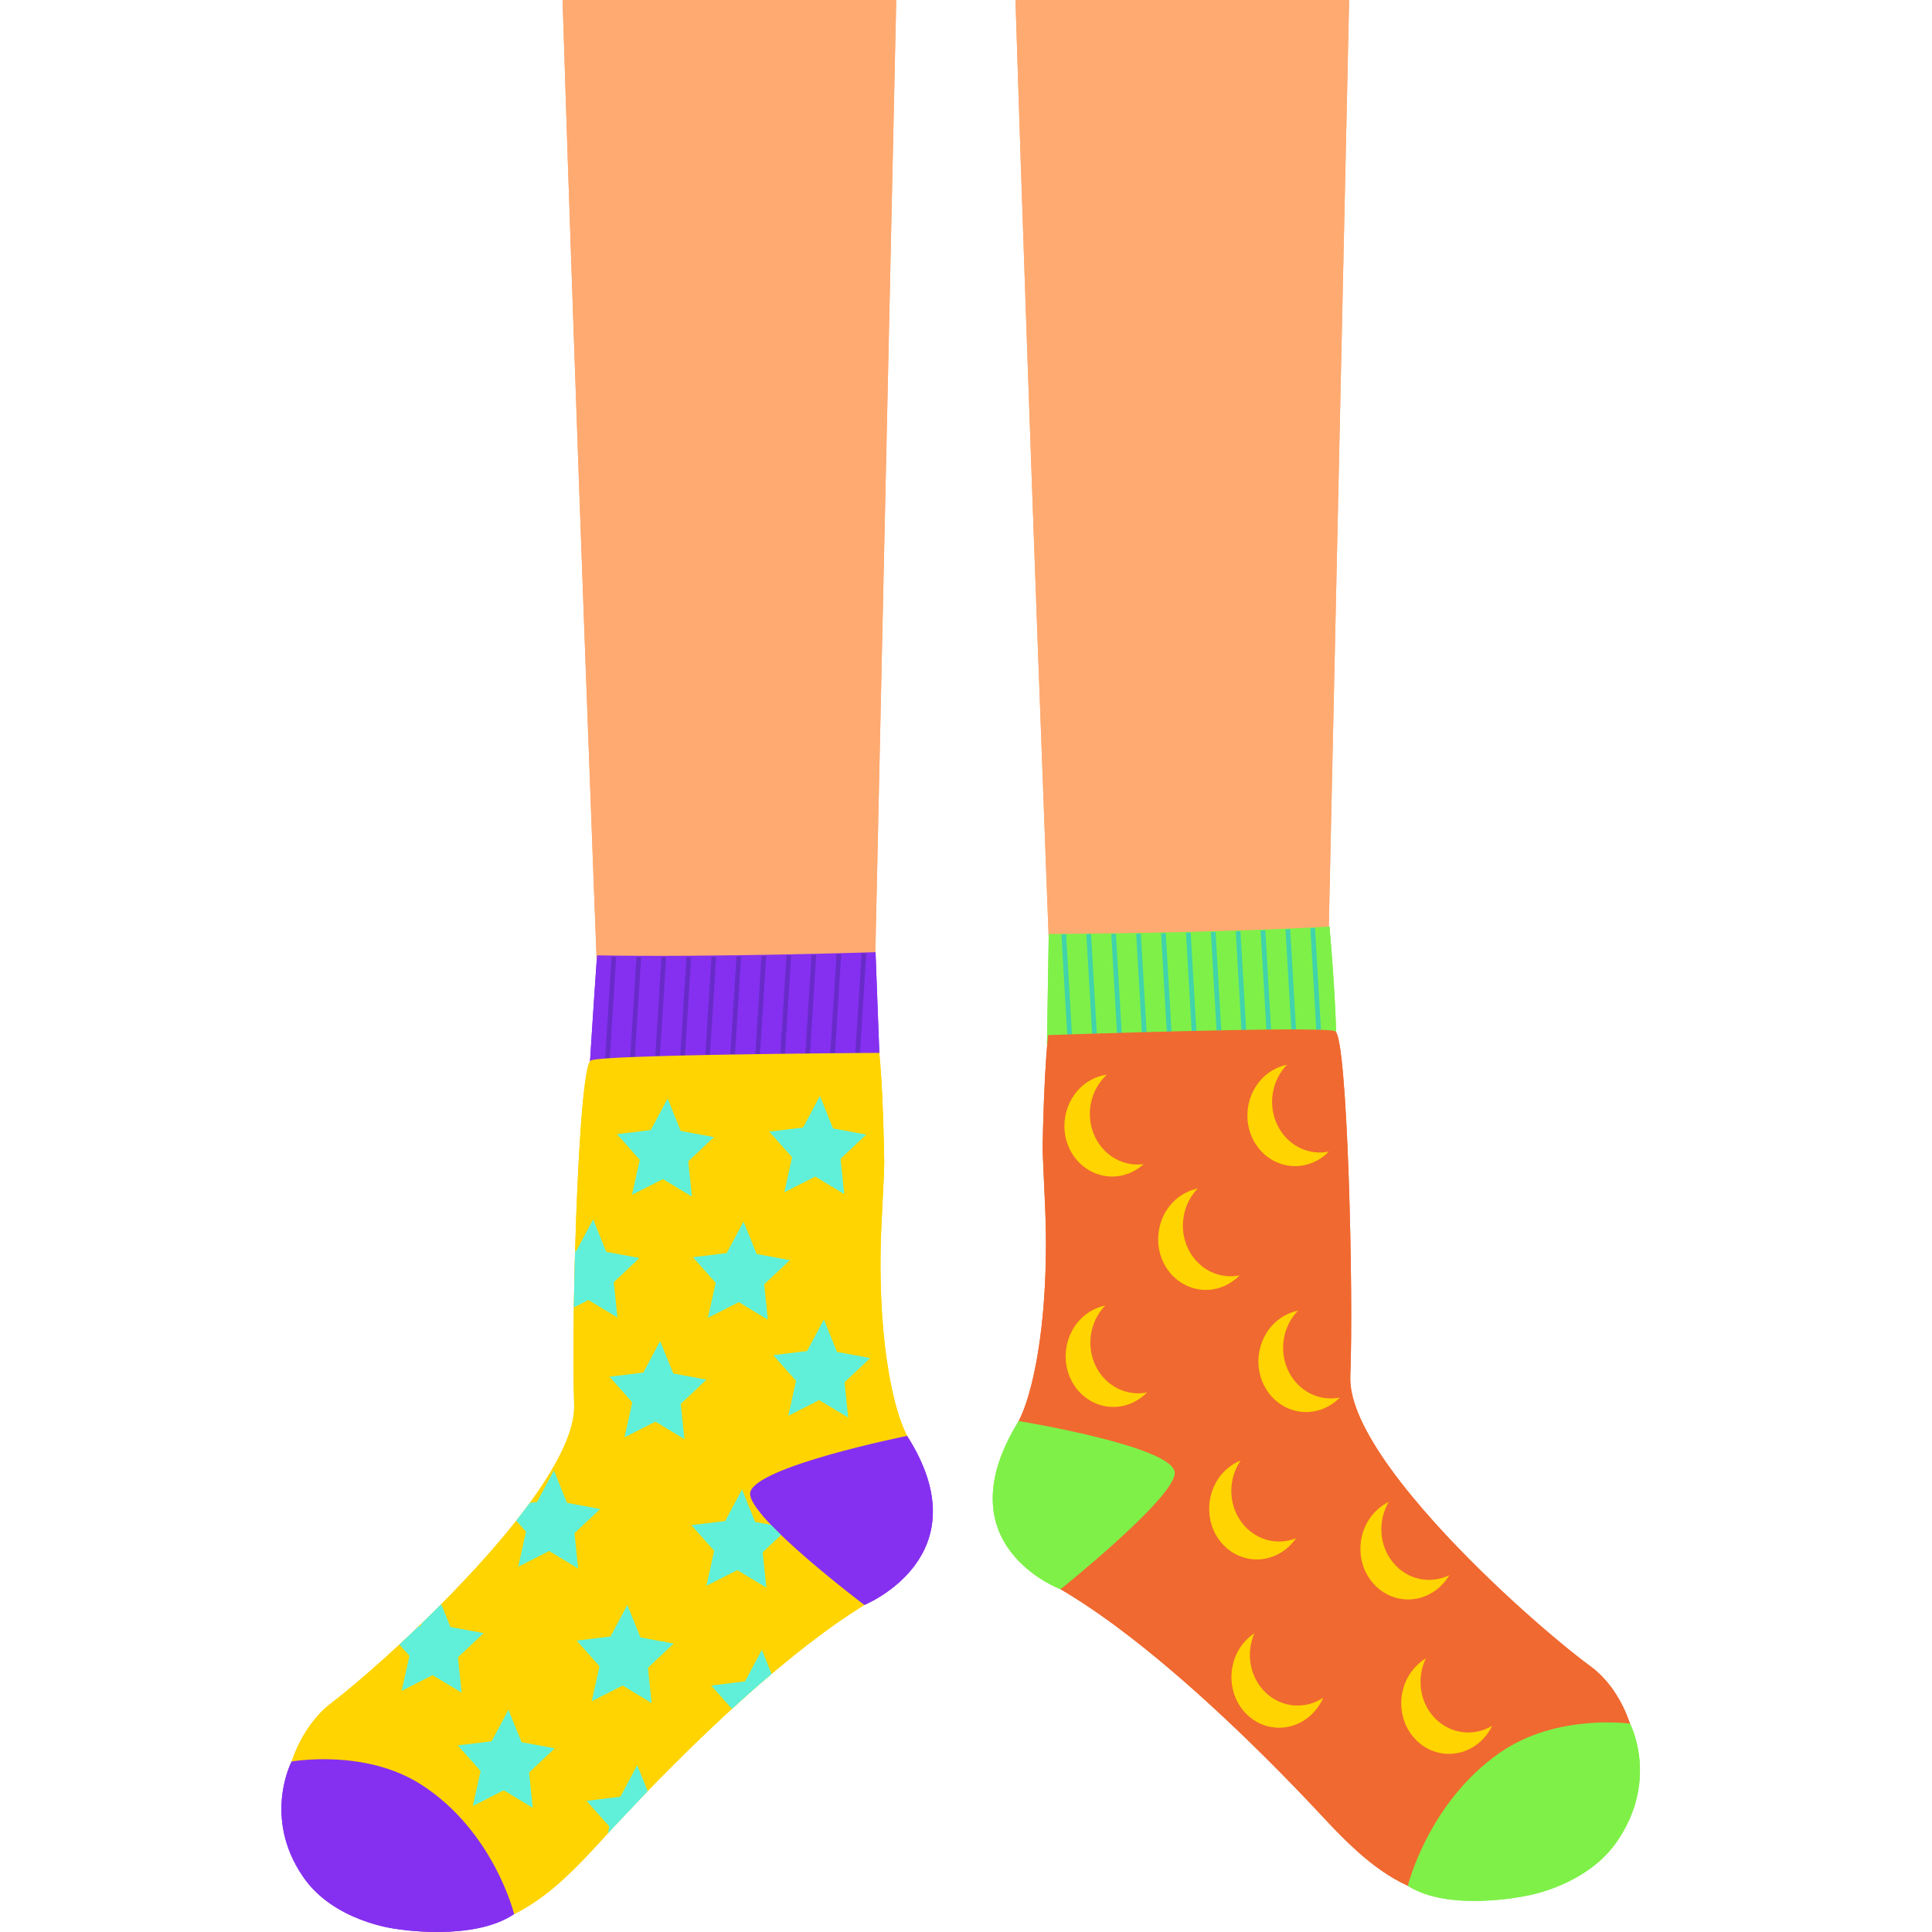 <svg xmlns="http://www.w3.org/2000/svg" xmlns:xlink="http://www.w3.org/1999/xlink" width="500" zoomAndPan="magnify" viewBox="0 0 375 375" height="500" preserveAspectRatio="xMidYMid meet" version="1.0"><defs><clipPath id="7fc1b0c18a"><path d="M 55.035 204.078 L 181 204.078 L 181 374.996 L 55.035 374.996 Z M 55.035 204.078 " clip-rule="nonzero"/></clipPath><clipPath id="385bb2a95b"><path d="M 54.621 341.098 L 100 341.098 L 100 374.996 L 54.621 374.996 Z M 54.621 341.098 " clip-rule="nonzero"/></clipPath><clipPath id="b8afdd4402"><path d="M 273 334.059 L 318.316 334.059 L 318.316 369 L 273 369 Z M 273 334.059 " clip-rule="nonzero"/></clipPath><clipPath id="2e623fb53b"><path d="M 55.035 204.078 L 181 204.078 L 181 374.996 L 55.035 374.996 Z M 55.035 204.078 " clip-rule="nonzero"/></clipPath><clipPath id="51ee4279cf"><path d="M 54.621 341.098 L 100 341.098 L 100 374.996 L 54.621 374.996 Z M 54.621 341.098 " clip-rule="nonzero"/></clipPath><clipPath id="d855e92374"><path d="M 273 334.059 L 318.316 334.059 L 318.316 369 L 273 369 Z M 273 334.059 " clip-rule="nonzero"/></clipPath></defs><path fill="#ffaa71" d="M 109.195 0 C 111.703 79.734 115.82 186.645 115.82 186.645 L 169.879 186.031 L 173.957 0 L 109.195 0 " fill-opacity="1" fill-rule="nonzero"/><path fill="#8530f0" d="M 170.684 204.543 L 169.941 184.82 C 169.941 184.82 138.309 185.84 115.883 185.434 C 114.93 199.219 114.48 206.762 114.48 206.762 L 170.684 204.543 " fill-opacity="1" fill-rule="nonzero"/><path fill="#682bc9" d="M 166.926 204.422 L 166.02 204.363 L 167.234 184.988 L 168.145 185.047 L 166.926 204.422 " fill-opacity="1" fill-rule="nonzero"/><path fill="#682bc9" d="M 162.074 204.465 L 161.164 204.406 L 162.371 185.152 L 163.281 185.211 L 162.074 204.465 " fill-opacity="1" fill-rule="nonzero"/><path fill="#682bc9" d="M 156.195 206.324 L 157.512 185.301 L 158.422 185.355 L 158.422 185.387 L 157.215 204.621 L 156.195 206.324 " fill-opacity="1" fill-rule="nonzero"/><path fill="#682bc9" d="M 152.367 204.57 L 151.457 204.512 L 152.656 185.43 L 153.566 185.484 L 152.367 204.57 " fill-opacity="1" fill-rule="nonzero"/><path fill="#682bc9" d="M 147.516 204.633 L 146.605 204.574 L 147.801 185.539 L 148.711 185.594 L 147.516 204.633 " fill-opacity="1" fill-rule="nonzero"/><path fill="#682bc9" d="M 142.66 204.711 L 141.75 204.652 L 142.945 185.629 L 143.855 185.684 L 142.66 204.711 " fill-opacity="1" fill-rule="nonzero"/><path fill="#682bc9" d="M 137.805 204.797 L 136.895 204.742 L 138.09 185.699 L 139 185.758 L 137.805 204.797 " fill-opacity="1" fill-rule="nonzero"/><path fill="#682bc9" d="M 132.949 204.902 L 132.039 204.844 L 133.238 185.746 L 134.148 185.801 L 132.949 204.902 " fill-opacity="1" fill-rule="nonzero"/><path fill="#682bc9" d="M 128.09 205.031 L 127.184 204.977 L 128.387 185.766 L 129.297 185.82 L 128.09 205.031 " fill-opacity="1" fill-rule="nonzero"/><path fill="#682bc9" d="M 123.23 205.199 L 122.32 205.145 L 123.535 185.754 L 124.445 185.809 L 123.23 205.199 " fill-opacity="1" fill-rule="nonzero"/><path fill="#682bc9" d="M 118.363 205.453 L 117.453 205.398 L 118.691 185.703 L 119.598 185.762 L 118.363 205.453 " fill-opacity="1" fill-rule="nonzero"/><g clip-path="url(#7fc1b0c18a)"><path fill="#ffd400" d="M 64.348 330.531 C 60.918 333.148 58.184 337.246 56.605 341.91 C 52.809 353.125 55.719 367.582 71.844 372.418 C 83.949 376.047 92.637 375.07 99.793 371.52 C 103.352 369.754 106.523 367.359 109.551 364.578 C 111.926 362.395 114.207 359.984 116.508 357.453 C 116.98 356.934 117.469 356.391 117.984 355.836 C 118.57 355.199 119.176 354.539 119.809 353.863 C 121.598 351.938 123.582 349.844 125.711 347.641 C 127.379 345.918 129.137 344.129 130.969 342.305 C 134.141 339.141 137.531 335.863 141.047 332.621 C 141.387 332.309 141.727 331.996 142.07 331.684 C 144.586 329.379 147.164 327.102 149.762 324.902 C 150.191 324.539 150.621 324.176 151.051 323.82 C 155.031 320.496 159.055 317.375 162.996 314.648 C 164.605 313.535 166.199 312.488 167.766 311.52 C 167.766 311.52 167.777 311.516 167.789 311.508 C 168.258 311.215 168.727 310.934 169.191 310.656 C 184.16 301.801 181.312 288.98 178.711 284.277 C 177.383 281.871 177.414 281.277 176.066 278.703 C 174.109 274.973 172.23 267.547 171.379 257.34 C 171 252.77 170.824 247.645 170.941 242.043 C 170.969 240.746 171.016 239.426 171.074 238.074 C 171.359 231.668 171.648 227.242 171.629 225.695 C 171.609 224.383 171.59 223.129 171.559 221.938 C 171.391 214.336 171.074 209.262 170.863 206.598 C 170.852 206.457 170.84 206.324 170.828 206.195 C 170.762 205.355 170.711 204.809 170.684 204.543 C 170.672 204.422 170.664 204.363 170.664 204.363 C 170.664 204.363 169.09 204.371 166.473 204.391 C 165.113 204.402 163.473 204.414 161.621 204.434 C 160.125 204.449 158.496 204.465 156.766 204.484 C 155.219 204.496 153.59 204.516 151.914 204.539 C 150.332 204.559 148.707 204.578 147.062 204.605 C 145.457 204.629 143.832 204.656 142.207 204.68 C 140.578 204.707 138.953 204.738 137.352 204.77 C 135.699 204.801 134.074 204.836 132.496 204.871 C 130.809 204.914 129.18 204.957 127.637 205.004 C 125.891 205.055 124.258 205.113 122.773 205.172 C 120.871 205.246 119.219 205.332 117.91 205.422 L 117.91 205.426 C 116.152 205.543 115.008 205.68 114.695 205.828 C 114.633 205.859 114.574 205.918 114.516 206.008 C 113.137 208.043 112.109 225.629 111.625 242.836 C 111.52 246.551 111.438 250.25 111.387 253.77 C 111.27 261.477 111.281 268.332 111.441 272.66 C 111.625 277.477 108.422 283.891 103.551 290.73 C 103.324 291.051 103.09 291.375 102.855 291.695 L 102.855 291.699 L 102.84 291.715 C 102.004 292.859 101.129 294.012 100.207 295.172 C 98.5 297.336 96.664 299.523 94.75 301.688 C 91.824 305 88.727 308.273 85.641 311.379 C 84.391 312.637 83.141 313.867 81.91 315.059 C 81.699 315.262 81.492 315.461 81.281 315.66 L 81.281 315.664 L 81.219 315.723 C 80.012 316.887 78.816 318.012 77.652 319.094 L 77.527 319.211 C 73.422 323.012 69.664 326.27 66.746 328.637 C 65.863 329.355 65.062 329.988 64.348 330.531 " fill-opacity="1" fill-rule="nonzero"/></g><path fill="#8530f0" d="M 176.066 278.703 C 176.066 278.703 145.844 284.781 145.598 289.879 C 145.371 294.602 167.766 311.52 167.766 311.52 C 167.766 311.52 190.996 302.129 176.066 278.703 " fill-opacity="1" fill-rule="nonzero"/><g clip-path="url(#385bb2a95b)"><path fill="#8530f0" d="M 99.793 371.52 C 99.793 371.52 95.855 355.465 81.797 346.414 C 70.832 339.355 56.605 341.91 56.605 341.91 C 56.605 341.91 50.934 352.695 58.77 364.188 C 64.688 372.996 76.789 374.387 76.789 374.387 C 76.789 374.387 91.727 376.965 99.793 371.52 " fill-opacity="1" fill-rule="nonzero"/></g><path fill="#60f0d9" d="M 159.148 212.727 L 155.879 218.852 L 149.32 219.648 L 153.742 224.625 L 152.234 231.418 L 158.238 228.371 L 163.863 231.77 L 163.152 224.91 L 168.141 220.219 L 161.695 219.027 L 159.148 212.727 " fill-opacity="1" fill-rule="nonzero"/><path fill="#60f0d9" d="M 129.586 213.223 L 126.316 219.34 L 119.758 220.141 L 124.18 225.117 L 122.672 231.91 L 128.676 228.863 L 134.305 232.262 L 133.59 225.402 L 138.578 220.711 L 132.133 219.52 L 129.586 213.223 " fill-opacity="1" fill-rule="nonzero"/><path fill="#60f0d9" d="M 144.324 237.102 L 141.051 243.223 L 134.492 244.023 L 138.914 249 L 137.406 255.789 L 143.41 252.742 L 149.039 256.145 L 148.324 249.285 L 153.312 244.594 L 146.867 243.398 L 144.324 237.102 " fill-opacity="1" fill-rule="nonzero"/><path fill="#60f0d9" d="M 159.918 256.113 L 156.648 262.234 L 150.09 263.035 L 154.512 268.012 L 153.004 274.801 L 159.008 271.754 L 164.637 275.152 L 163.922 268.297 L 168.91 263.605 L 162.465 262.41 L 159.918 256.113 " fill-opacity="1" fill-rule="nonzero"/><path fill="#60f0d9" d="M 128.133 260.297 L 124.863 266.418 L 118.305 267.215 L 122.727 272.195 L 121.219 278.984 L 127.223 275.938 L 132.852 279.336 L 132.137 272.477 L 137.125 267.789 L 130.68 266.594 L 128.133 260.297 " fill-opacity="1" fill-rule="nonzero"/><path fill="#60f0d9" d="M 85.641 311.379 L 87.426 315.797 L 93.871 316.992 L 88.883 321.684 L 89.594 328.543 L 83.965 325.141 L 77.961 328.188 L 79.473 321.398 L 77.527 319.211 L 77.652 319.094 L 81.219 315.723 L 81.281 315.664 L 81.281 315.66 L 81.609 315.621 L 81.91 315.059 L 85.641 311.379 " fill-opacity="1" fill-rule="nonzero"/><path fill="#60f0d9" d="M 121.766 311.523 L 118.496 317.641 L 111.934 318.441 L 116.359 323.418 L 114.848 330.211 L 120.852 327.164 L 126.48 330.562 L 125.77 323.703 L 130.758 319.012 L 124.312 317.82 L 121.766 311.523 " fill-opacity="1" fill-rule="nonzero"/><path fill="#60f0d9" d="M 98.691 331.859 L 95.422 337.98 L 88.859 338.777 L 93.281 343.754 L 91.773 350.547 L 97.777 347.5 L 103.406 350.898 L 102.695 344.039 L 107.68 339.348 L 101.238 338.156 L 98.691 331.859 " fill-opacity="1" fill-rule="nonzero"/><path fill="#60f0d9" d="M 117.984 355.836 L 118.273 354.523 L 113.852 349.543 L 120.41 348.746 L 123.684 342.625 L 125.711 347.641 L 117.984 355.836 " fill-opacity="1" fill-rule="nonzero"/><path fill="#60f0d9" d="M 138.047 327.156 L 142.07 331.684 C 144.586 329.379 147.164 327.102 149.762 324.902 L 147.875 320.234 L 144.605 326.355 L 138.047 327.156 " fill-opacity="1" fill-rule="nonzero"/><path fill="#60f0d9" d="M 149.648 295.98 L 146.574 295.41 L 144.027 289.109 L 140.758 295.234 L 134.195 296.031 L 138.621 301.012 L 137.113 307.801 L 143.113 304.754 L 148.746 308.152 L 148.031 301.293 L 151.602 297.934 L 149.648 295.98 " fill-opacity="1" fill-rule="nonzero"/><path fill="#60f0d9" d="M 102.855 291.699 L 102.855 291.695 L 104.238 291.527 L 107.508 285.406 L 110.055 291.703 L 116.5 292.898 L 111.508 297.59 L 112.223 304.445 L 106.594 301.051 L 100.59 304.094 L 102.098 297.301 L 100.207 295.172 L 102.855 291.699 " fill-opacity="1" fill-rule="nonzero"/><path fill="#60f0d9" d="M 111.625 242.836 C 111.52 246.551 111.438 250.25 111.387 253.77 L 114.219 252.332 L 119.848 255.73 L 119.133 248.871 L 124.121 244.18 L 117.676 242.984 L 115.129 236.688 L 111.859 242.809 L 111.625 242.836 " fill-opacity="1" fill-rule="nonzero"/><path fill="#ffaa71" d="M 197.102 0 C 199.613 79.734 203.727 186.645 203.727 186.645 L 257.785 186.031 L 261.863 0 L 197.102 0 " fill-opacity="1" fill-rule="nonzero"/><path fill="#7ff048" d="M 203.215 202.766 L 203.562 181.281 C 203.562 181.281 235.73 181.137 258.055 179.836 C 259.312 194.422 259.348 201.082 259.348 201.082 L 203.215 202.766 " fill-opacity="1" fill-rule="nonzero"/><path fill="#40d3ac" d="M 207.148 200.805 L 206.023 181.387 L 206.934 181.332 L 208.059 200.754 L 207.148 200.805 " fill-opacity="1" fill-rule="nonzero"/><path fill="#40d3ac" d="M 211.98 200.652 L 210.863 181.355 L 211.77 181.305 L 212.891 200.602 L 211.98 200.652 " fill-opacity="1" fill-rule="nonzero"/><path fill="#40d3ac" d="M 217.84 202.531 L 216.816 200.605 L 215.699 181.309 L 216.609 181.258 L 217.84 202.531 " fill-opacity="1" fill-rule="nonzero"/><path fill="#40d3ac" d="M 221.641 200.371 L 220.531 181.246 L 221.441 181.191 L 222.551 200.316 L 221.641 200.371 " fill-opacity="1" fill-rule="nonzero"/><path fill="#40d3ac" d="M 226.473 200.238 L 225.363 181.16 L 226.273 181.109 L 227.383 200.188 L 226.473 200.238 " fill-opacity="1" fill-rule="nonzero"/><path fill="#40d3ac" d="M 231.305 200.125 L 230.199 181.055 L 231.109 181.004 L 232.215 200.07 L 231.305 200.125 " fill-opacity="1" fill-rule="nonzero"/><path fill="#40d3ac" d="M 236.137 200.02 L 235.031 180.934 L 235.941 180.883 L 237.047 199.965 L 236.137 200.02 " fill-opacity="1" fill-rule="nonzero"/><path fill="#40d3ac" d="M 240.973 199.93 L 239.859 180.785 L 240.77 180.734 L 241.883 199.879 L 240.973 199.93 " fill-opacity="1" fill-rule="nonzero"/><path fill="#40d3ac" d="M 245.809 199.867 L 244.691 180.609 L 245.602 180.559 L 246.715 199.812 L 245.809 199.867 " fill-opacity="1" fill-rule="nonzero"/><path fill="#40d3ac" d="M 250.645 199.84 L 249.516 180.406 L 250.43 180.355 L 251.555 199.789 L 250.645 199.84 " fill-opacity="1" fill-rule="nonzero"/><path fill="#40d3ac" d="M 255.488 199.898 L 254.344 180.164 L 255.25 180.113 L 256.398 199.848 L 255.488 199.898 " fill-opacity="1" fill-rule="nonzero"/><path fill="#f06930" d="M 308.719 323.434 C 312.121 325.926 314.828 329.934 316.375 334.555 C 320.109 345.672 317.148 360.316 301.078 365.816 C 289.012 369.949 280.367 369.312 273.258 366.031 C 269.727 364.402 266.578 362.125 263.574 359.445 C 261.223 357.352 258.961 355.02 256.684 352.566 C 255.684 351.488 254.586 350.328 253.41 349.09 C 250.246 345.773 246.488 341.938 242.352 337.926 C 239.207 334.875 235.844 331.719 232.363 328.598 C 229.137 325.715 225.805 322.859 222.445 320.156 C 218.492 316.977 214.5 314.004 210.59 311.422 C 208.992 310.363 207.41 309.375 205.848 308.461 C 205.844 308.461 205.836 308.457 205.832 308.453 C 205.367 308.18 204.902 307.914 204.441 307.656 C 189.578 299.355 192.469 286.359 195.078 281.527 C 196.41 279.062 196.379 278.465 197.734 275.824 C 199.699 271.996 201.602 264.461 202.496 254.172 L 202.492 254.172 C 202.891 249.566 203.086 244.41 202.992 238.785 C 202.969 237.484 202.934 236.156 202.879 234.805 C 202.621 228.379 202.352 223.938 202.379 222.387 C 202.402 221.066 202.434 219.805 202.465 218.609 C 202.664 210.965 203.004 205.855 203.227 203.168 C 203.234 203.027 203.25 202.891 203.262 202.762 C 203.328 201.918 203.383 201.367 203.414 201.098 C 203.426 200.977 203.43 200.914 203.43 200.914 C 203.43 200.914 256.715 199.074 259.141 200.152 C 261.562 201.23 262.746 251.219 262.09 267.168 C 261.891 272.016 265.051 278.332 269.867 285.012 C 272.398 288.516 275.383 292.121 278.582 295.668 C 284.02 301.699 290.07 307.562 295.527 312.473 C 299.641 316.176 303.418 319.34 306.344 321.629 C 307.215 322.312 308.012 322.918 308.719 323.434 " fill-opacity="1" fill-rule="nonzero"/><path fill="#7ff048" d="M 197.734 275.824 C 197.734 275.824 227.793 280.727 228.016 285.836 C 228.223 290.574 205.852 308.465 205.852 308.465 C 205.852 308.465 182.773 299.961 197.734 275.824 " fill-opacity="1" fill-rule="nonzero"/><g clip-path="url(#b8afdd4402)"><path fill="#7ff048" d="M 273.258 366.031 C 273.258 366.031 277.25 349.746 291.285 340.086 C 302.227 332.559 316.379 334.555 316.379 334.555 C 316.379 334.555 321.98 345.164 314.129 357.027 C 308.199 366.113 296.145 367.992 296.145 367.992 C 296.145 367.992 281.266 371.184 273.258 366.031 " fill-opacity="1" fill-rule="nonzero"/></g><path fill="#ffd400" d="M 212.316 220.152 C 210.633 216.055 211.781 211.379 214.852 208.59 C 213.969 208.711 213.082 208.969 212.227 209.371 C 207.488 211.609 205.32 217.477 207.375 222.484 C 209.438 227.488 214.941 229.734 219.676 227.504 C 220.535 227.098 221.309 226.574 221.988 225.957 C 218 226.5 214.004 224.25 212.316 220.152 " fill-opacity="1" fill-rule="nonzero"/><path fill="#ffd400" d="M 247.934 218.363 C 246.016 214.383 246.895 209.645 249.801 206.664 C 248.926 206.844 248.059 207.156 247.223 207.613 C 242.621 210.152 240.793 216.148 243.133 221.008 C 245.477 225.867 251.105 227.754 255.707 225.219 C 256.543 224.758 257.285 224.184 257.93 223.523 C 253.973 224.324 249.852 222.34 247.934 218.363 " fill-opacity="1" fill-rule="nonzero"/><path fill="#ffd400" d="M 230.613 242.387 C 228.695 238.406 229.574 233.668 232.48 230.691 C 231.605 230.867 230.734 231.18 229.902 231.641 C 225.301 234.176 223.469 240.172 225.812 245.031 C 228.156 249.895 233.785 251.777 238.387 249.242 C 239.219 248.781 239.965 248.207 240.609 247.547 C 236.652 248.352 232.531 246.363 230.613 242.387 " fill-opacity="1" fill-rule="nonzero"/><path fill="#ffd400" d="M 212.66 265.105 C 210.742 261.125 211.621 256.387 214.527 253.406 C 213.652 253.586 212.781 253.898 211.949 254.359 C 207.348 256.895 205.516 262.891 207.859 267.75 C 210.203 272.609 215.832 274.496 220.434 271.961 C 221.27 271.5 222.012 270.926 222.656 270.27 C 218.699 271.066 214.578 269.082 212.66 265.105 " fill-opacity="1" fill-rule="nonzero"/><path fill="#ffd400" d="M 250.07 266.098 C 248.152 262.117 249.031 257.379 251.938 254.398 C 251.062 254.578 250.195 254.891 249.359 255.352 C 244.758 257.887 242.93 263.883 245.27 268.742 C 247.613 273.602 253.242 275.488 257.844 272.953 C 258.68 272.492 259.422 271.918 260.066 271.258 C 256.109 272.062 251.992 270.078 250.07 266.098 " fill-opacity="1" fill-rule="nonzero"/><path fill="#ffd400" d="M 240.875 295.316 C 238.336 291.758 238.434 286.938 240.816 283.477 C 239.98 283.809 239.176 284.277 238.426 284.883 C 234.301 288.219 233.469 294.449 236.57 298.801 C 239.672 303.148 245.531 303.973 249.656 300.637 C 250.406 300.031 251.047 299.332 251.574 298.566 C 247.801 300.078 243.414 298.879 240.875 295.316 " fill-opacity="1" fill-rule="nonzero"/><path fill="#ffd400" d="M 278.574 333.555 C 275.535 330.469 274.914 325.699 276.758 321.887 C 275.98 322.355 275.254 322.953 274.602 323.676 C 271.016 327.652 271.117 333.938 274.832 337.707 C 278.547 341.477 284.461 341.305 288.051 337.328 C 288.703 336.605 289.23 335.805 289.637 334.961 C 286.133 337.086 281.613 336.641 278.574 333.555 " fill-opacity="1" fill-rule="nonzero"/><path fill="#ffd400" d="M 245.727 328.594 C 242.574 325.637 241.773 320.902 243.477 317.016 C 242.719 317.52 242.012 318.145 241.387 318.891 C 237.953 323.016 238.289 329.289 242.141 332.898 C 245.996 336.508 251.906 336.086 255.34 331.961 C 255.965 331.211 256.465 330.395 256.84 329.531 C 253.414 331.801 248.883 331.547 245.727 328.594 " fill-opacity="1" fill-rule="nonzero"/><path fill="#ffd400" d="M 270.414 303.316 C 267.637 299.961 267.41 295.148 269.555 291.516 C 268.746 291.914 267.969 292.441 267.266 293.102 C 263.371 296.738 262.957 303.012 266.348 307.113 C 269.738 311.215 275.641 311.59 279.539 307.949 C 280.242 307.289 280.836 306.543 281.309 305.738 C 277.645 307.531 273.188 306.672 270.414 303.316 " fill-opacity="1" fill-rule="nonzero"/><path fill="#ffaa71" d="M 109.195 0 C 111.703 79.734 115.82 186.645 115.82 186.645 L 169.879 186.031 L 173.957 0 L 109.195 0 " fill-opacity="1" fill-rule="nonzero"/><path fill="#8530f0" d="M 170.684 204.543 L 169.941 184.82 C 169.941 184.82 138.309 185.84 115.883 185.434 C 114.93 199.219 114.48 206.762 114.48 206.762 L 170.684 204.543 " fill-opacity="1" fill-rule="nonzero"/><path fill="#682bc9" d="M 166.926 204.422 L 166.02 204.363 L 167.234 184.988 L 168.145 185.047 L 166.926 204.422 " fill-opacity="1" fill-rule="nonzero"/><path fill="#682bc9" d="M 162.074 204.465 L 161.164 204.406 L 162.371 185.152 L 163.281 185.211 L 162.074 204.465 " fill-opacity="1" fill-rule="nonzero"/><path fill="#682bc9" d="M 156.195 206.324 L 157.512 185.301 L 158.422 185.355 L 158.422 185.387 L 157.215 204.621 L 156.195 206.324 " fill-opacity="1" fill-rule="nonzero"/><path fill="#682bc9" d="M 152.367 204.57 L 151.457 204.512 L 152.656 185.43 L 153.566 185.484 L 152.367 204.57 " fill-opacity="1" fill-rule="nonzero"/><path fill="#682bc9" d="M 147.516 204.633 L 146.605 204.574 L 147.801 185.539 L 148.711 185.594 L 147.516 204.633 " fill-opacity="1" fill-rule="nonzero"/><path fill="#682bc9" d="M 142.66 204.711 L 141.75 204.652 L 142.945 185.629 L 143.855 185.684 L 142.66 204.711 " fill-opacity="1" fill-rule="nonzero"/><path fill="#682bc9" d="M 137.805 204.797 L 136.895 204.742 L 138.09 185.699 L 139 185.758 L 137.805 204.797 " fill-opacity="1" fill-rule="nonzero"/><path fill="#682bc9" d="M 132.949 204.902 L 132.039 204.844 L 133.238 185.746 L 134.148 185.801 L 132.949 204.902 " fill-opacity="1" fill-rule="nonzero"/><path fill="#682bc9" d="M 128.09 205.031 L 127.184 204.977 L 128.387 185.766 L 129.297 185.82 L 128.09 205.031 " fill-opacity="1" fill-rule="nonzero"/><path fill="#682bc9" d="M 123.23 205.199 L 122.32 205.145 L 123.535 185.754 L 124.445 185.809 L 123.23 205.199 " fill-opacity="1" fill-rule="nonzero"/><path fill="#682bc9" d="M 118.363 205.453 L 117.453 205.398 L 118.691 185.703 L 119.598 185.762 L 118.363 205.453 " fill-opacity="1" fill-rule="nonzero"/><g clip-path="url(#2e623fb53b)"><path fill="#ffd400" d="M 64.348 330.531 C 60.918 333.148 58.184 337.246 56.605 341.91 C 52.809 353.125 55.719 367.582 71.844 372.418 C 83.949 376.047 92.637 375.07 99.793 371.52 C 103.352 369.754 106.523 367.359 109.551 364.578 C 111.926 362.395 114.207 359.984 116.508 357.453 C 116.98 356.934 117.469 356.391 117.984 355.836 C 118.57 355.199 119.176 354.539 119.809 353.863 C 121.598 351.938 123.582 349.844 125.711 347.641 C 127.379 345.918 129.137 344.129 130.969 342.305 C 134.141 339.141 137.531 335.863 141.047 332.621 C 141.387 332.309 141.727 331.996 142.07 331.684 C 144.586 329.379 147.164 327.102 149.762 324.902 C 150.191 324.539 150.621 324.176 151.051 323.82 C 155.031 320.496 159.055 317.375 162.996 314.648 C 164.605 313.535 166.199 312.488 167.766 311.52 C 167.766 311.52 167.777 311.516 167.789 311.508 C 168.258 311.215 168.727 310.934 169.191 310.656 C 184.16 301.801 181.312 288.98 178.711 284.277 C 177.383 281.871 177.414 281.277 176.066 278.703 C 174.109 274.973 172.23 267.547 171.379 257.34 C 171 252.77 170.824 247.645 170.941 242.043 C 170.969 240.746 171.016 239.426 171.074 238.074 C 171.359 231.668 171.648 227.242 171.629 225.695 C 171.609 224.383 171.59 223.129 171.559 221.938 C 171.391 214.336 171.074 209.262 170.863 206.598 C 170.852 206.457 170.84 206.324 170.828 206.195 C 170.762 205.355 170.711 204.809 170.684 204.543 C 170.672 204.422 170.664 204.363 170.664 204.363 C 170.664 204.363 169.09 204.371 166.473 204.391 C 165.113 204.402 163.473 204.414 161.621 204.434 C 160.125 204.449 158.496 204.465 156.766 204.484 C 155.219 204.496 153.59 204.516 151.914 204.539 C 150.332 204.559 148.707 204.578 147.062 204.605 C 145.457 204.629 143.832 204.656 142.207 204.68 C 140.578 204.707 138.953 204.738 137.352 204.77 C 135.699 204.801 134.074 204.836 132.496 204.871 C 130.809 204.914 129.18 204.957 127.637 205.004 C 125.891 205.055 124.258 205.113 122.773 205.172 C 120.871 205.246 119.219 205.332 117.91 205.422 L 117.91 205.426 C 116.152 205.543 115.008 205.68 114.695 205.828 C 114.633 205.859 114.574 205.918 114.516 206.008 C 113.137 208.043 112.109 225.629 111.625 242.836 C 111.52 246.551 111.438 250.25 111.387 253.77 C 111.27 261.477 111.281 268.332 111.441 272.66 C 111.625 277.477 108.422 283.891 103.551 290.73 C 103.324 291.051 103.09 291.375 102.855 291.695 L 102.855 291.699 L 102.84 291.715 C 102.004 292.859 101.129 294.012 100.207 295.172 C 98.5 297.336 96.664 299.523 94.75 301.688 C 91.824 305 88.727 308.273 85.641 311.379 C 84.391 312.637 83.141 313.867 81.91 315.059 C 81.699 315.262 81.492 315.461 81.281 315.66 L 81.281 315.664 L 81.219 315.723 C 80.012 316.887 78.816 318.012 77.652 319.094 L 77.527 319.211 C 73.422 323.012 69.664 326.27 66.746 328.637 C 65.863 329.355 65.062 329.988 64.348 330.531 " fill-opacity="1" fill-rule="nonzero"/></g><path fill="#8530f0" d="M 176.066 278.703 C 176.066 278.703 145.844 284.781 145.598 289.879 C 145.371 294.602 167.766 311.52 167.766 311.52 C 167.766 311.52 190.996 302.129 176.066 278.703 " fill-opacity="1" fill-rule="nonzero"/><g clip-path="url(#51ee4279cf)"><path fill="#8530f0" d="M 99.793 371.52 C 99.793 371.52 95.855 355.465 81.797 346.414 C 70.832 339.355 56.605 341.91 56.605 341.91 C 56.605 341.91 50.934 352.695 58.77 364.188 C 64.688 372.996 76.789 374.387 76.789 374.387 C 76.789 374.387 91.727 376.965 99.793 371.52 " fill-opacity="1" fill-rule="nonzero"/></g><path fill="#60f0d9" d="M 159.148 212.727 L 155.879 218.852 L 149.32 219.648 L 153.742 224.625 L 152.234 231.418 L 158.238 228.371 L 163.863 231.77 L 163.152 224.91 L 168.141 220.219 L 161.695 219.027 L 159.148 212.727 " fill-opacity="1" fill-rule="nonzero"/><path fill="#60f0d9" d="M 129.586 213.223 L 126.316 219.34 L 119.758 220.141 L 124.18 225.117 L 122.672 231.91 L 128.676 228.863 L 134.305 232.262 L 133.59 225.402 L 138.578 220.711 L 132.133 219.52 L 129.586 213.223 " fill-opacity="1" fill-rule="nonzero"/><path fill="#60f0d9" d="M 144.324 237.102 L 141.051 243.223 L 134.492 244.023 L 138.914 249 L 137.406 255.789 L 143.41 252.742 L 149.039 256.145 L 148.324 249.285 L 153.312 244.594 L 146.867 243.398 L 144.324 237.102 " fill-opacity="1" fill-rule="nonzero"/><path fill="#60f0d9" d="M 159.918 256.113 L 156.648 262.234 L 150.09 263.035 L 154.512 268.012 L 153.004 274.801 L 159.008 271.754 L 164.637 275.152 L 163.922 268.297 L 168.91 263.605 L 162.465 262.41 L 159.918 256.113 " fill-opacity="1" fill-rule="nonzero"/><path fill="#60f0d9" d="M 128.133 260.297 L 124.863 266.418 L 118.305 267.215 L 122.727 272.195 L 121.219 278.984 L 127.223 275.938 L 132.852 279.336 L 132.137 272.477 L 137.125 267.789 L 130.68 266.594 L 128.133 260.297 " fill-opacity="1" fill-rule="nonzero"/><path fill="#60f0d9" d="M 85.641 311.379 L 87.426 315.797 L 93.871 316.992 L 88.883 321.684 L 89.594 328.543 L 83.965 325.141 L 77.961 328.188 L 79.473 321.398 L 77.527 319.211 L 77.652 319.094 L 81.219 315.723 L 81.281 315.664 L 81.281 315.66 L 81.609 315.621 L 81.91 315.059 L 85.641 311.379 " fill-opacity="1" fill-rule="nonzero"/><path fill="#60f0d9" d="M 121.766 311.523 L 118.496 317.641 L 111.934 318.441 L 116.359 323.418 L 114.848 330.211 L 120.852 327.164 L 126.48 330.562 L 125.77 323.703 L 130.758 319.012 L 124.312 317.82 L 121.766 311.523 " fill-opacity="1" fill-rule="nonzero"/><path fill="#60f0d9" d="M 98.691 331.859 L 95.422 337.98 L 88.859 338.777 L 93.281 343.754 L 91.773 350.547 L 97.777 347.5 L 103.406 350.898 L 102.695 344.039 L 107.68 339.348 L 101.238 338.156 L 98.691 331.859 " fill-opacity="1" fill-rule="nonzero"/><path fill="#60f0d9" d="M 117.984 355.836 L 118.273 354.523 L 113.852 349.543 L 120.41 348.746 L 123.684 342.625 L 125.711 347.641 L 117.984 355.836 " fill-opacity="1" fill-rule="nonzero"/><path fill="#60f0d9" d="M 138.047 327.156 L 142.07 331.684 C 144.586 329.379 147.164 327.102 149.762 324.902 L 147.875 320.234 L 144.605 326.355 L 138.047 327.156 " fill-opacity="1" fill-rule="nonzero"/><path fill="#60f0d9" d="M 149.648 295.98 L 146.574 295.41 L 144.027 289.109 L 140.758 295.234 L 134.195 296.031 L 138.621 301.012 L 137.113 307.801 L 143.113 304.754 L 148.746 308.152 L 148.031 301.293 L 151.602 297.934 L 149.648 295.98 " fill-opacity="1" fill-rule="nonzero"/><path fill="#60f0d9" d="M 102.855 291.699 L 102.855 291.695 L 104.238 291.527 L 107.508 285.406 L 110.055 291.703 L 116.5 292.898 L 111.508 297.59 L 112.223 304.445 L 106.594 301.051 L 100.59 304.094 L 102.098 297.301 L 100.207 295.172 L 102.855 291.699 " fill-opacity="1" fill-rule="nonzero"/><path fill="#60f0d9" d="M 111.625 242.836 C 111.52 246.551 111.438 250.25 111.387 253.77 L 114.219 252.332 L 119.848 255.73 L 119.133 248.871 L 124.121 244.18 L 117.676 242.984 L 115.129 236.688 L 111.859 242.809 L 111.625 242.836 " fill-opacity="1" fill-rule="nonzero"/><path fill="#ffaa71" d="M 197.102 0 C 199.613 79.734 203.727 186.645 203.727 186.645 L 257.785 186.031 L 261.863 0 L 197.102 0 " fill-opacity="1" fill-rule="nonzero"/><path fill="#7ff048" d="M 203.215 202.766 L 203.562 181.281 C 203.562 181.281 235.73 181.137 258.055 179.836 C 259.312 194.422 259.348 201.082 259.348 201.082 L 203.215 202.766 " fill-opacity="1" fill-rule="nonzero"/><path fill="#40d3ac" d="M 207.148 200.805 L 206.023 181.387 L 206.934 181.332 L 208.059 200.754 L 207.148 200.805 " fill-opacity="1" fill-rule="nonzero"/><path fill="#40d3ac" d="M 211.98 200.652 L 210.863 181.355 L 211.77 181.305 L 212.891 200.602 L 211.98 200.652 " fill-opacity="1" fill-rule="nonzero"/><path fill="#40d3ac" d="M 217.84 202.531 L 216.816 200.605 L 215.699 181.309 L 216.609 181.258 L 217.84 202.531 " fill-opacity="1" fill-rule="nonzero"/><path fill="#40d3ac" d="M 221.641 200.371 L 220.531 181.246 L 221.441 181.191 L 222.551 200.316 L 221.641 200.371 " fill-opacity="1" fill-rule="nonzero"/><path fill="#40d3ac" d="M 226.473 200.238 L 225.363 181.16 L 226.273 181.109 L 227.383 200.188 L 226.473 200.238 " fill-opacity="1" fill-rule="nonzero"/><path fill="#40d3ac" d="M 231.305 200.125 L 230.199 181.055 L 231.109 181.004 L 232.215 200.07 L 231.305 200.125 " fill-opacity="1" fill-rule="nonzero"/><path fill="#40d3ac" d="M 236.137 200.02 L 235.031 180.934 L 235.941 180.883 L 237.047 199.965 L 236.137 200.02 " fill-opacity="1" fill-rule="nonzero"/><path fill="#40d3ac" d="M 240.973 199.93 L 239.859 180.785 L 240.77 180.734 L 241.883 199.879 L 240.973 199.93 " fill-opacity="1" fill-rule="nonzero"/><path fill="#40d3ac" d="M 245.809 199.867 L 244.691 180.609 L 245.602 180.559 L 246.715 199.812 L 245.809 199.867 " fill-opacity="1" fill-rule="nonzero"/><path fill="#40d3ac" d="M 250.645 199.84 L 249.516 180.406 L 250.43 180.355 L 251.555 199.789 L 250.645 199.84 " fill-opacity="1" fill-rule="nonzero"/><path fill="#40d3ac" d="M 255.488 199.898 L 254.344 180.164 L 255.25 180.113 L 256.398 199.848 L 255.488 199.898 " fill-opacity="1" fill-rule="nonzero"/><path fill="#f06930" d="M 308.719 323.434 C 312.121 325.926 314.828 329.934 316.375 334.555 C 320.109 345.672 317.148 360.316 301.078 365.816 C 289.012 369.949 280.367 369.312 273.258 366.031 C 269.727 364.402 266.578 362.125 263.574 359.445 C 261.223 357.352 258.961 355.02 256.684 352.566 C 255.684 351.488 254.586 350.328 253.41 349.09 C 250.246 345.773 246.488 341.938 242.352 337.926 C 239.207 334.875 235.844 331.719 232.363 328.598 C 229.137 325.715 225.805 322.859 222.445 320.156 C 218.492 316.977 214.5 314.004 210.59 311.422 C 208.992 310.363 207.41 309.375 205.848 308.461 C 205.844 308.461 205.836 308.457 205.832 308.453 C 205.367 308.18 204.902 307.914 204.441 307.656 C 189.578 299.355 192.469 286.359 195.078 281.527 C 196.41 279.062 196.379 278.465 197.734 275.824 C 199.699 271.996 201.602 264.461 202.496 254.172 L 202.492 254.172 C 202.891 249.566 203.086 244.41 202.992 238.785 C 202.969 237.484 202.934 236.156 202.879 234.805 C 202.621 228.379 202.352 223.938 202.379 222.387 C 202.402 221.066 202.434 219.805 202.465 218.609 C 202.664 210.965 203.004 205.855 203.227 203.168 C 203.234 203.027 203.25 202.891 203.262 202.762 C 203.328 201.918 203.383 201.367 203.414 201.098 C 203.426 200.977 203.43 200.914 203.43 200.914 C 203.43 200.914 256.715 199.074 259.141 200.152 C 261.562 201.23 262.746 251.219 262.09 267.168 C 261.891 272.016 265.051 278.332 269.867 285.012 C 272.398 288.516 275.383 292.121 278.582 295.668 C 284.02 301.699 290.07 307.562 295.527 312.473 C 299.641 316.176 303.418 319.34 306.344 321.629 C 307.215 322.312 308.012 322.918 308.719 323.434 " fill-opacity="1" fill-rule="nonzero"/><path fill="#7ff048" d="M 197.734 275.824 C 197.734 275.824 227.793 280.727 228.016 285.836 C 228.223 290.574 205.852 308.465 205.852 308.465 C 205.852 308.465 182.773 299.961 197.734 275.824 " fill-opacity="1" fill-rule="nonzero"/><g clip-path="url(#d855e92374)"><path fill="#7ff048" d="M 273.258 366.031 C 273.258 366.031 277.25 349.746 291.285 340.086 C 302.227 332.559 316.379 334.555 316.379 334.555 C 316.379 334.555 321.98 345.164 314.129 357.027 C 308.199 366.113 296.145 367.992 296.145 367.992 C 296.145 367.992 281.266 371.184 273.258 366.031 " fill-opacity="1" fill-rule="nonzero"/></g><path fill="#ffd400" d="M 212.316 220.152 C 210.633 216.055 211.781 211.379 214.852 208.59 C 213.969 208.711 213.082 208.969 212.227 209.371 C 207.488 211.609 205.32 217.477 207.375 222.484 C 209.438 227.488 214.941 229.734 219.676 227.504 C 220.535 227.098 221.309 226.574 221.988 225.957 C 218 226.5 214.004 224.25 212.316 220.152 " fill-opacity="1" fill-rule="nonzero"/><path fill="#ffd400" d="M 247.934 218.363 C 246.016 214.383 246.895 209.645 249.801 206.664 C 248.926 206.844 248.059 207.156 247.223 207.613 C 242.621 210.152 240.793 216.148 243.133 221.008 C 245.477 225.867 251.105 227.754 255.707 225.219 C 256.543 224.758 257.285 224.184 257.93 223.523 C 253.973 224.324 249.852 222.34 247.934 218.363 " fill-opacity="1" fill-rule="nonzero"/><path fill="#ffd400" d="M 230.613 242.387 C 228.695 238.406 229.574 233.668 232.48 230.691 C 231.605 230.867 230.734 231.18 229.902 231.641 C 225.301 234.176 223.469 240.172 225.812 245.031 C 228.156 249.895 233.785 251.777 238.387 249.242 C 239.219 248.781 239.965 248.207 240.609 247.547 C 236.652 248.352 232.531 246.363 230.613 242.387 " fill-opacity="1" fill-rule="nonzero"/><path fill="#ffd400" d="M 212.66 265.105 C 210.742 261.125 211.621 256.387 214.527 253.406 C 213.652 253.586 212.781 253.898 211.949 254.359 C 207.348 256.895 205.516 262.891 207.859 267.75 C 210.203 272.609 215.832 274.496 220.434 271.961 C 221.27 271.5 222.012 270.926 222.656 270.27 C 218.699 271.066 214.578 269.082 212.66 265.105 " fill-opacity="1" fill-rule="nonzero"/><path fill="#ffd400" d="M 250.07 266.098 C 248.152 262.117 249.031 257.379 251.938 254.398 C 251.062 254.578 250.195 254.891 249.359 255.352 C 244.758 257.887 242.93 263.883 245.27 268.742 C 247.613 273.602 253.242 275.488 257.844 272.953 C 258.68 272.492 259.422 271.918 260.066 271.258 C 256.109 272.062 251.992 270.078 250.07 266.098 " fill-opacity="1" fill-rule="nonzero"/><path fill="#ffd400" d="M 240.875 295.316 C 238.336 291.758 238.434 286.938 240.816 283.477 C 239.98 283.809 239.176 284.277 238.426 284.883 C 234.301 288.219 233.469 294.449 236.57 298.801 C 239.672 303.148 245.531 303.973 249.656 300.637 C 250.406 300.031 251.047 299.332 251.574 298.566 C 247.801 300.078 243.414 298.879 240.875 295.316 " fill-opacity="1" fill-rule="nonzero"/><path fill="#ffd400" d="M 278.574 333.555 C 275.535 330.469 274.914 325.699 276.758 321.887 C 275.98 322.355 275.254 322.953 274.602 323.676 C 271.016 327.652 271.117 333.938 274.832 337.707 C 278.547 341.477 284.461 341.305 288.051 337.328 C 288.703 336.605 289.23 335.805 289.637 334.961 C 286.133 337.086 281.613 336.641 278.574 333.555 " fill-opacity="1" fill-rule="nonzero"/><path fill="#ffd400" d="M 245.727 328.594 C 242.574 325.637 241.773 320.902 243.477 317.016 C 242.719 317.52 242.012 318.145 241.387 318.891 C 237.953 323.016 238.289 329.289 242.141 332.898 C 245.996 336.508 251.906 336.086 255.34 331.961 C 255.965 331.211 256.465 330.395 256.84 329.531 C 253.414 331.801 248.883 331.547 245.727 328.594 " fill-opacity="1" fill-rule="nonzero"/><path fill="#ffd400" d="M 270.414 303.316 C 267.637 299.961 267.41 295.148 269.555 291.516 C 268.746 291.914 267.969 292.441 267.266 293.102 C 263.371 296.738 262.957 303.012 266.348 307.113 C 269.738 311.215 275.641 311.59 279.539 307.949 C 280.242 307.289 280.836 306.543 281.309 305.738 C 277.645 307.531 273.188 306.672 270.414 303.316 " fill-opacity="1" fill-rule="nonzero"/></svg>